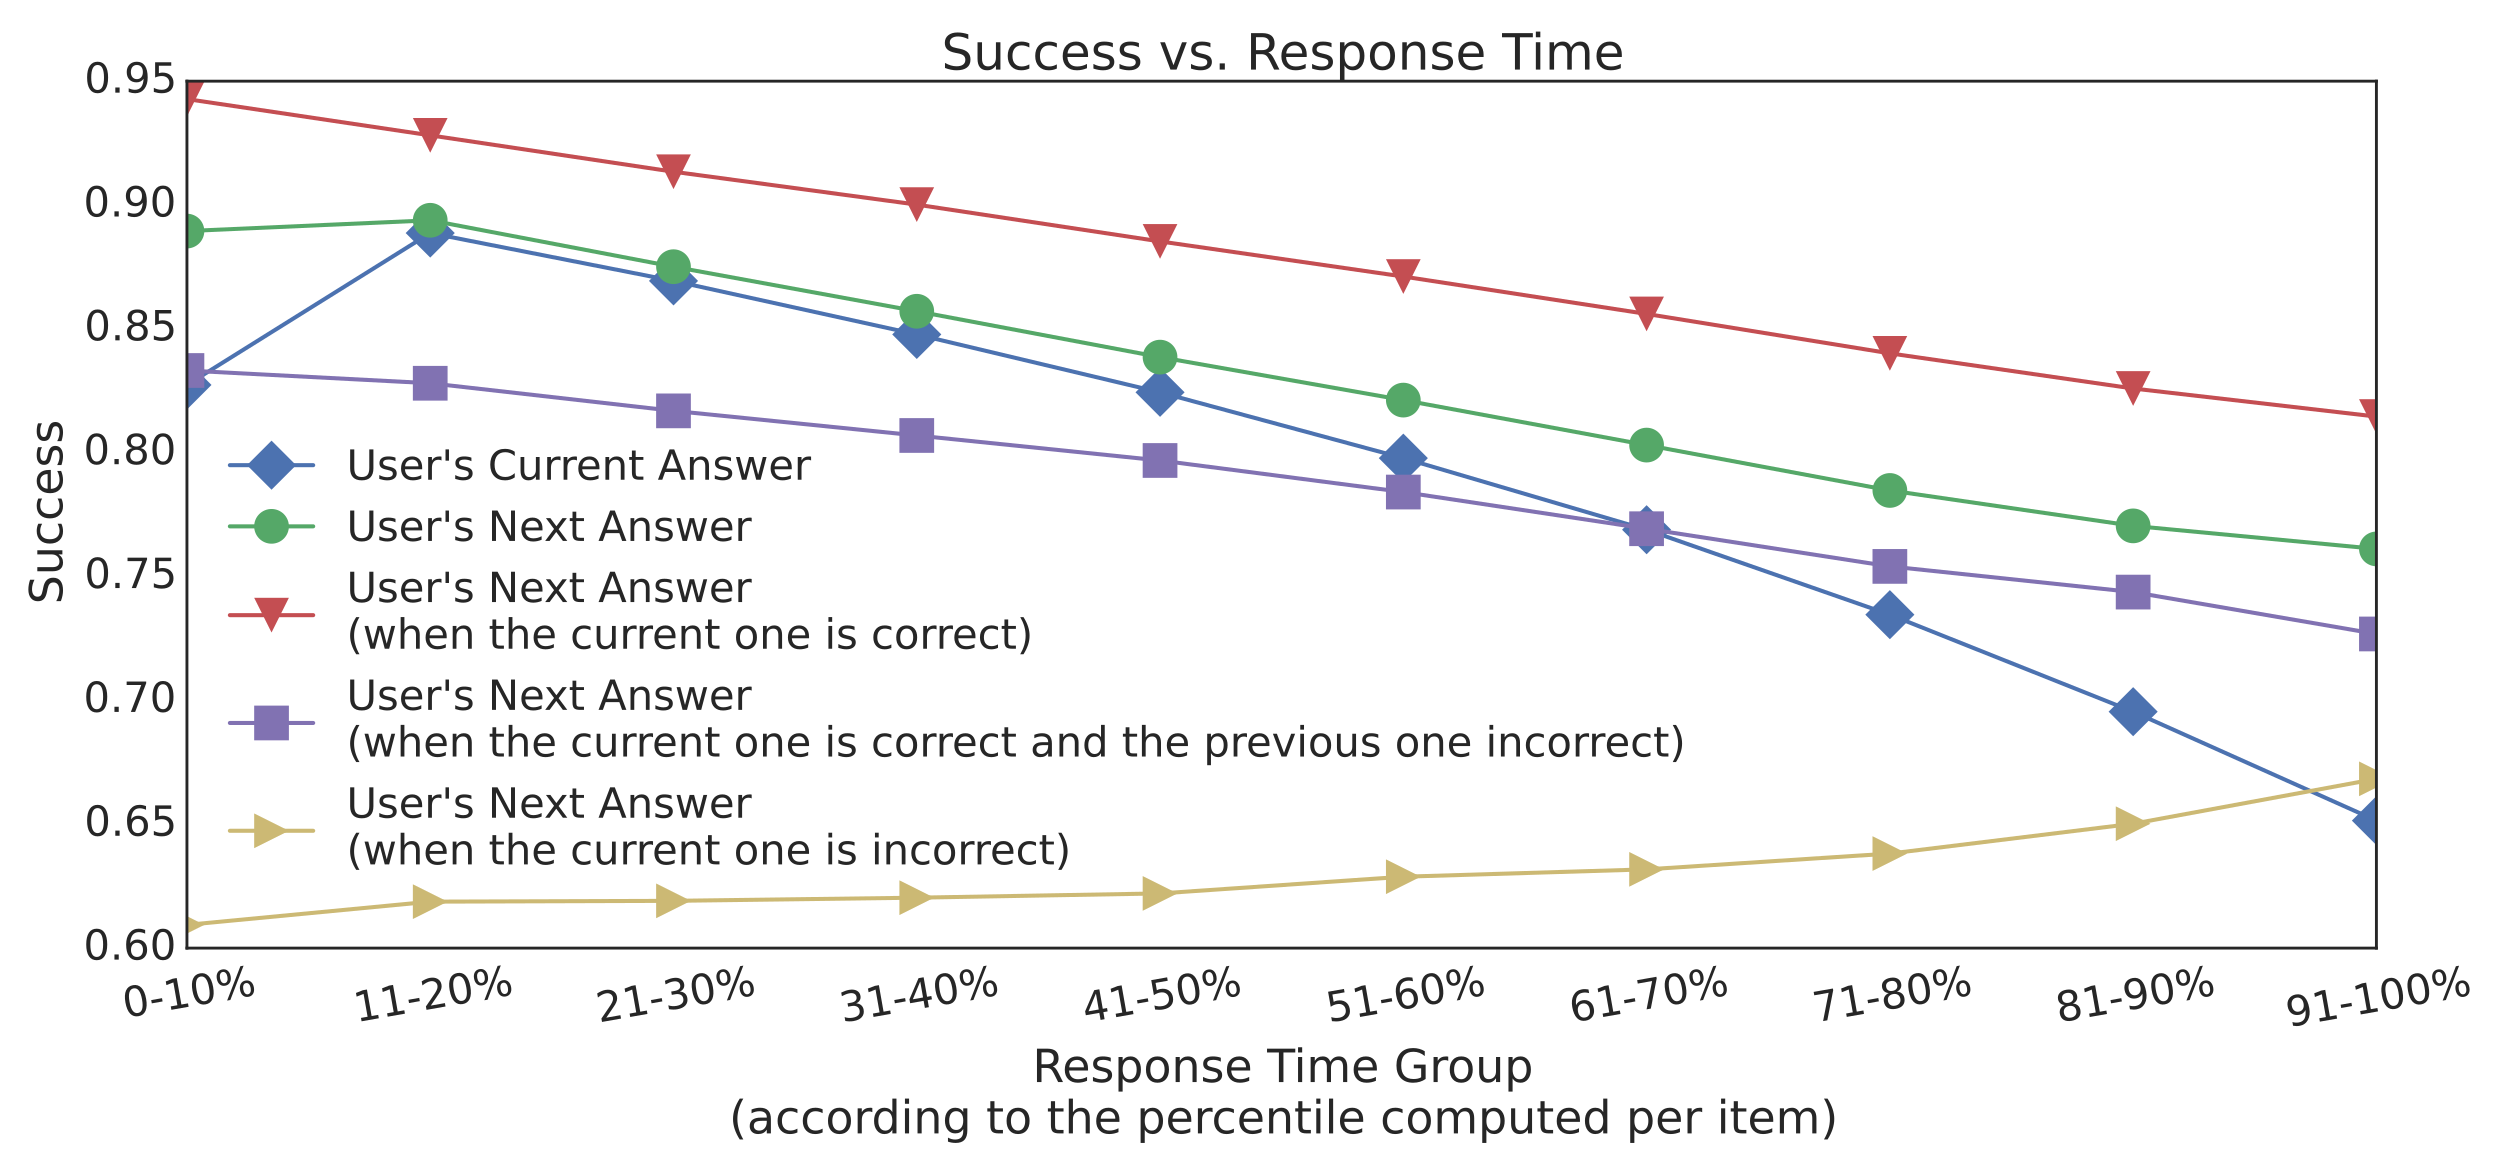 <?xml version="1.0" encoding="utf-8" standalone="no"?>
<!DOCTYPE svg PUBLIC "-//W3C//DTD SVG 1.1//EN"
  "http://www.w3.org/Graphics/SVG/1.1/DTD/svg11.dtd">
<!-- Created with matplotlib (http://matplotlib.org/) -->
<svg height="504pt" version="1.1" viewBox="0 0 1080 504" width="1080pt" xmlns="http://www.w3.org/2000/svg" xmlns:xlink="http://www.w3.org/1999/xlink">
 <defs>
  <style type="text/css">
*{stroke-linecap:butt;stroke-linejoin:round;}
  </style>
 </defs>
 <g id="figure_1">
  <g id="patch_1">
   <path d="
M0 504
L1080 504
L1080 0
L0 0
z
" style="fill:#ffffff;"/>
  </g>
  <g id="axes_1">
   <g id="patch_2">
    <path d="
M80.76 409.586
L1026.61 409.586
L1026.61 35.06
L80.76 35.06
z
" style="fill:#ffffff;"/>
   </g>
   <g id="matplotlib.axis_1">
    <g id="xtick_1">
     <g id="line2d_1">
      <defs>
       <path d="
M0 0
L0 0" id="m219da94a98" style="stroke:#262626;"/>
      </defs>
      <g>
       <use style="fill:#262626;stroke:#262626;" x="80.76" xlink:href="#m219da94a98" y="409.586"/>
      </g>
     </g>
     <g id="line2d_2">
      <g>
       <use style="fill:#262626;stroke:#262626;" x="80.76" xlink:href="#m219da94a98" y="35.06"/>
      </g>
     </g>
     <g id="text_1">
      <!-- 0-10% -->
      <defs>
       <path d="
M31.781 66.406
Q24.172 66.406 20.328 58.906
Q16.5 51.422 16.5 36.375
Q16.5 21.391 20.328 13.891
Q24.172 6.391 31.781 6.391
Q39.453 6.391 43.281 13.891
Q47.125 21.391 47.125 36.375
Q47.125 51.422 43.281 58.906
Q39.453 66.406 31.781 66.406
M31.781 74.219
Q44.047 74.219 50.516 64.516
Q56.984 54.828 56.984 36.375
Q56.984 17.969 50.516 8.266
Q44.047 -1.422 31.781 -1.422
Q19.531 -1.422 13.062 8.266
Q6.594 17.969 6.594 36.375
Q6.594 54.828 13.062 64.516
Q19.531 74.219 31.781 74.219" id="BitstreamVeraSans-Roman-30"/>
       <path d="
M12.406 8.297
L28.516 8.297
L28.516 63.922
L10.984 60.406
L10.984 69.391
L28.422 72.906
L38.281 72.906
L38.281 8.297
L54.391 8.297
L54.391 0
L12.406 0
z
" id="BitstreamVeraSans-Roman-31"/>
       <path d="
M72.703 32.078
Q68.453 32.078 66.031 28.469
Q63.625 24.859 63.625 18.406
Q63.625 12.062 66.031 8.422
Q68.453 4.781 72.703 4.781
Q76.859 4.781 79.266 8.422
Q81.688 12.062 81.688 18.406
Q81.688 24.812 79.266 28.438
Q76.859 32.078 72.703 32.078
M72.703 38.281
Q80.422 38.281 84.953 32.906
Q89.5 27.547 89.5 18.406
Q89.5 9.281 84.938 3.922
Q80.375 -1.422 72.703 -1.422
Q64.891 -1.422 60.344 3.922
Q55.812 9.281 55.812 18.406
Q55.812 27.594 60.375 32.938
Q64.938 38.281 72.703 38.281
M22.312 68.016
Q18.109 68.016 15.688 64.375
Q13.281 60.75 13.281 54.391
Q13.281 47.953 15.672 44.328
Q18.062 40.719 22.312 40.719
Q26.562 40.719 28.969 44.328
Q31.391 47.953 31.391 54.391
Q31.391 60.688 28.953 64.344
Q26.516 68.016 22.312 68.016
M66.406 74.219
L74.219 74.219
L28.609 -1.422
L20.797 -1.422
z

M22.312 74.219
Q30.031 74.219 34.609 68.875
Q39.203 63.531 39.203 54.391
Q39.203 45.172 34.641 39.844
Q30.078 34.516 22.312 34.516
Q14.547 34.516 10.031 39.859
Q5.516 45.219 5.516 54.391
Q5.516 63.484 10.047 68.844
Q14.594 74.219 22.312 74.219" id="BitstreamVeraSans-Roman-25"/>
       <path d="
M4.891 31.391
L31.203 31.391
L31.203 23.391
L4.891 23.391
z
" id="BitstreamVeraSans-Roman-2d"/>
      </defs>
      <g style="fill:#262626;" transform="translate(54.159 439.741)rotate(-10.0)scale(0.18 -0.18)">
       <use xlink:href="#BitstreamVeraSans-Roman-30"/>
       <use x="63.623" xlink:href="#BitstreamVeraSans-Roman-2d"/>
       <use x="99.707" xlink:href="#BitstreamVeraSans-Roman-31"/>
       <use x="163.33" xlink:href="#BitstreamVeraSans-Roman-30"/>
       <use x="226.953" xlink:href="#BitstreamVeraSans-Roman-25"/>
      </g>
     </g>
    </g>
    <g id="xtick_2">
     <g id="line2d_3">
      <g>
       <use style="fill:#262626;stroke:#262626;" x="185.855" xlink:href="#m219da94a98" y="409.586"/>
      </g>
     </g>
     <g id="line2d_4">
      <g>
       <use style="fill:#262626;stroke:#262626;" x="185.855" xlink:href="#m219da94a98" y="35.06"/>
      </g>
     </g>
     <g id="text_2">
      <!-- 11-20% -->
      <defs>
       <path d="
M19.188 8.297
L53.609 8.297
L53.609 0
L7.328 0
L7.328 8.297
Q12.938 14.109 22.625 23.891
Q32.328 33.688 34.812 36.531
Q39.547 41.844 41.422 45.531
Q43.312 49.219 43.312 52.781
Q43.312 58.594 39.234 62.25
Q35.156 65.922 28.609 65.922
Q23.969 65.922 18.812 64.312
Q13.672 62.703 7.812 59.422
L7.812 69.391
Q13.766 71.781 18.938 73
Q24.125 74.219 28.422 74.219
Q39.75 74.219 46.484 68.547
Q53.219 62.891 53.219 53.422
Q53.219 48.922 51.531 44.891
Q49.859 40.875 45.406 35.406
Q44.188 33.984 37.641 27.219
Q31.109 20.453 19.188 8.297" id="BitstreamVeraSans-Roman-32"/>
      </defs>
      <g style="fill:#262626;" transform="translate(154.003 441.592)rotate(-10.0)scale(0.18 -0.18)">
       <use xlink:href="#BitstreamVeraSans-Roman-31"/>
       <use x="63.623" xlink:href="#BitstreamVeraSans-Roman-31"/>
       <use x="127.246" xlink:href="#BitstreamVeraSans-Roman-2d"/>
       <use x="163.33" xlink:href="#BitstreamVeraSans-Roman-32"/>
       <use x="226.953" xlink:href="#BitstreamVeraSans-Roman-30"/>
       <use x="290.576" xlink:href="#BitstreamVeraSans-Roman-25"/>
      </g>
     </g>
    </g>
    <g id="xtick_3">
     <g id="line2d_5">
      <g>
       <use style="fill:#262626;stroke:#262626;" x="290.949" xlink:href="#m219da94a98" y="409.586"/>
      </g>
     </g>
     <g id="line2d_6">
      <g>
       <use style="fill:#262626;stroke:#262626;" x="290.949" xlink:href="#m219da94a98" y="35.06"/>
      </g>
     </g>
     <g id="text_3">
      <!-- 21-30% -->
      <defs>
       <path d="
M40.578 39.312
Q47.656 37.797 51.625 33
Q55.609 28.219 55.609 21.188
Q55.609 10.406 48.188 4.484
Q40.766 -1.422 27.094 -1.422
Q22.516 -1.422 17.656 -0.516
Q12.797 0.391 7.625 2.203
L7.625 11.719
Q11.719 9.328 16.594 8.109
Q21.484 6.891 26.812 6.891
Q36.078 6.891 40.938 10.547
Q45.797 14.203 45.797 21.188
Q45.797 27.641 41.281 31.266
Q36.766 34.906 28.719 34.906
L20.219 34.906
L20.219 43.016
L29.109 43.016
Q36.375 43.016 40.234 45.922
Q44.094 48.828 44.094 54.297
Q44.094 59.906 40.109 62.906
Q36.141 65.922 28.719 65.922
Q24.656 65.922 20.016 65.031
Q15.375 64.156 9.812 62.312
L9.812 71.094
Q15.438 72.656 20.344 73.438
Q25.25 74.219 29.594 74.219
Q40.828 74.219 47.359 69.109
Q53.906 64.016 53.906 55.328
Q53.906 49.266 50.438 45.094
Q46.969 40.922 40.578 39.312" id="BitstreamVeraSans-Roman-33"/>
      </defs>
      <g style="fill:#262626;" transform="translate(258.774 441.707)rotate(-10.0)scale(0.18 -0.18)">
       <use xlink:href="#BitstreamVeraSans-Roman-32"/>
       <use x="63.623" xlink:href="#BitstreamVeraSans-Roman-31"/>
       <use x="127.246" xlink:href="#BitstreamVeraSans-Roman-2d"/>
       <use x="163.33" xlink:href="#BitstreamVeraSans-Roman-33"/>
       <use x="226.953" xlink:href="#BitstreamVeraSans-Roman-30"/>
       <use x="290.576" xlink:href="#BitstreamVeraSans-Roman-25"/>
      </g>
     </g>
    </g>
    <g id="xtick_4">
     <g id="line2d_7">
      <g>
       <use style="fill:#262626;stroke:#262626;" x="396.044" xlink:href="#m219da94a98" y="409.586"/>
      </g>
     </g>
     <g id="line2d_8">
      <g>
       <use style="fill:#262626;stroke:#262626;" x="396.044" xlink:href="#m219da94a98" y="35.06"/>
      </g>
     </g>
     <g id="text_4">
      <!-- 31-40% -->
      <defs>
       <path d="
M37.797 64.312
L12.891 25.391
L37.797 25.391
z

M35.203 72.906
L47.609 72.906
L47.609 25.391
L58.016 25.391
L58.016 17.188
L47.609 17.188
L47.609 0
L37.797 0
L37.797 17.188
L4.891 17.188
L4.891 26.703
z
" id="BitstreamVeraSans-Roman-34"/>
      </defs>
      <g style="fill:#262626;" transform="translate(363.895 441.697)rotate(-10.0)scale(0.18 -0.18)">
       <use xlink:href="#BitstreamVeraSans-Roman-33"/>
       <use x="63.623" xlink:href="#BitstreamVeraSans-Roman-31"/>
       <use x="127.246" xlink:href="#BitstreamVeraSans-Roman-2d"/>
       <use x="163.33" xlink:href="#BitstreamVeraSans-Roman-34"/>
       <use x="226.953" xlink:href="#BitstreamVeraSans-Roman-30"/>
       <use x="290.576" xlink:href="#BitstreamVeraSans-Roman-25"/>
      </g>
     </g>
    </g>
    <g id="xtick_5">
     <g id="line2d_9">
      <g>
       <use style="fill:#262626;stroke:#262626;" x="501.139" xlink:href="#m219da94a98" y="409.586"/>
      </g>
     </g>
     <g id="line2d_10">
      <g>
       <use style="fill:#262626;stroke:#262626;" x="501.139" xlink:href="#m219da94a98" y="35.06"/>
      </g>
     </g>
     <g id="text_5">
      <!-- 41-50% -->
      <defs>
       <path d="
M10.797 72.906
L49.516 72.906
L49.516 64.594
L19.828 64.594
L19.828 46.734
Q21.969 47.469 24.109 47.828
Q26.266 48.188 28.422 48.188
Q40.625 48.188 47.75 41.5
Q54.891 34.812 54.891 23.391
Q54.891 11.625 47.562 5.094
Q40.234 -1.422 26.906 -1.422
Q22.312 -1.422 17.547 -0.641
Q12.797 0.141 7.719 1.703
L7.719 11.625
Q12.109 9.234 16.797 8.062
Q21.484 6.891 26.703 6.891
Q35.156 6.891 40.078 11.328
Q45.016 15.766 45.016 23.391
Q45.016 31 40.078 35.438
Q35.156 39.891 26.703 39.891
Q22.75 39.891 18.812 39.016
Q14.891 38.141 10.797 36.281
z
" id="BitstreamVeraSans-Roman-35"/>
      </defs>
      <g style="fill:#262626;" transform="translate(468.747 441.783)rotate(-10.0)scale(0.18 -0.18)">
       <use xlink:href="#BitstreamVeraSans-Roman-34"/>
       <use x="63.623" xlink:href="#BitstreamVeraSans-Roman-31"/>
       <use x="127.246" xlink:href="#BitstreamVeraSans-Roman-2d"/>
       <use x="163.33" xlink:href="#BitstreamVeraSans-Roman-35"/>
       <use x="226.953" xlink:href="#BitstreamVeraSans-Roman-30"/>
       <use x="290.576" xlink:href="#BitstreamVeraSans-Roman-25"/>
      </g>
     </g>
    </g>
    <g id="xtick_6">
     <g id="line2d_11">
      <g>
       <use style="fill:#262626;stroke:#262626;" x="606.234" xlink:href="#m219da94a98" y="409.586"/>
      </g>
     </g>
     <g id="line2d_12">
      <g>
       <use style="fill:#262626;stroke:#262626;" x="606.234" xlink:href="#m219da94a98" y="35.06"/>
      </g>
     </g>
     <g id="text_6">
      <!-- 51-60% -->
      <defs>
       <path d="
M33.016 40.375
Q26.375 40.375 22.484 35.828
Q18.609 31.297 18.609 23.391
Q18.609 15.531 22.484 10.953
Q26.375 6.391 33.016 6.391
Q39.656 6.391 43.531 10.953
Q47.406 15.531 47.406 23.391
Q47.406 31.297 43.531 35.828
Q39.656 40.375 33.016 40.375
M52.594 71.297
L52.594 62.312
Q48.875 64.062 45.094 64.984
Q41.312 65.922 37.594 65.922
Q27.828 65.922 22.672 59.328
Q17.531 52.734 16.797 39.406
Q19.672 43.656 24.016 45.922
Q28.375 48.188 33.594 48.188
Q44.578 48.188 50.953 41.516
Q57.328 34.859 57.328 23.391
Q57.328 12.156 50.688 5.359
Q44.047 -1.422 33.016 -1.422
Q20.359 -1.422 13.672 8.266
Q6.984 17.969 6.984 36.375
Q6.984 53.656 15.188 63.938
Q23.391 74.219 37.203 74.219
Q40.922 74.219 44.703 73.484
Q48.484 72.75 52.594 71.297" id="BitstreamVeraSans-Roman-36"/>
      </defs>
      <g style="fill:#262626;" transform="translate(574.093 441.695)rotate(-10.0)scale(0.18 -0.18)">
       <use xlink:href="#BitstreamVeraSans-Roman-35"/>
       <use x="63.623" xlink:href="#BitstreamVeraSans-Roman-31"/>
       <use x="127.246" xlink:href="#BitstreamVeraSans-Roman-2d"/>
       <use x="163.33" xlink:href="#BitstreamVeraSans-Roman-36"/>
       <use x="226.953" xlink:href="#BitstreamVeraSans-Roman-30"/>
       <use x="290.576" xlink:href="#BitstreamVeraSans-Roman-25"/>
      </g>
     </g>
    </g>
    <g id="xtick_7">
     <g id="line2d_13">
      <g>
       <use style="fill:#262626;stroke:#262626;" x="711.328" xlink:href="#m219da94a98" y="409.586"/>
      </g>
     </g>
     <g id="line2d_14">
      <g>
       <use style="fill:#262626;stroke:#262626;" x="711.328" xlink:href="#m219da94a98" y="35.06"/>
      </g>
     </g>
     <g id="text_7">
      <!-- 61-70% -->
      <defs>
       <path d="
M8.203 72.906
L55.078 72.906
L55.078 68.703
L28.609 0
L18.312 0
L43.219 64.594
L8.203 64.594
z
" id="BitstreamVeraSans-Roman-37"/>
      </defs>
      <g style="fill:#262626;" transform="translate(679.122 441.717)rotate(-10.0)scale(0.18 -0.18)">
       <use xlink:href="#BitstreamVeraSans-Roman-36"/>
       <use x="63.623" xlink:href="#BitstreamVeraSans-Roman-31"/>
       <use x="127.246" xlink:href="#BitstreamVeraSans-Roman-2d"/>
       <use x="163.33" xlink:href="#BitstreamVeraSans-Roman-37"/>
       <use x="226.953" xlink:href="#BitstreamVeraSans-Roman-30"/>
       <use x="290.576" xlink:href="#BitstreamVeraSans-Roman-25"/>
      </g>
     </g>
    </g>
    <g id="xtick_8">
     <g id="line2d_15">
      <g>
       <use style="fill:#262626;stroke:#262626;" x="816.423" xlink:href="#m219da94a98" y="409.586"/>
      </g>
     </g>
     <g id="line2d_16">
      <g>
       <use style="fill:#262626;stroke:#262626;" x="816.423" xlink:href="#m219da94a98" y="35.06"/>
      </g>
     </g>
     <g id="text_8">
      <!-- 71-80% -->
      <defs>
       <path d="
M31.781 34.625
Q24.75 34.625 20.719 30.859
Q16.703 27.094 16.703 20.516
Q16.703 13.922 20.719 10.156
Q24.75 6.391 31.781 6.391
Q38.812 6.391 42.859 10.172
Q46.922 13.969 46.922 20.516
Q46.922 27.094 42.891 30.859
Q38.875 34.625 31.781 34.625
M21.922 38.812
Q15.578 40.375 12.031 44.719
Q8.5 49.078 8.5 55.328
Q8.5 64.062 14.719 69.141
Q20.953 74.219 31.781 74.219
Q42.672 74.219 48.875 69.141
Q55.078 64.062 55.078 55.328
Q55.078 49.078 51.531 44.719
Q48 40.375 41.703 38.812
Q48.828 37.156 52.797 32.312
Q56.781 27.484 56.781 20.516
Q56.781 9.906 50.312 4.234
Q43.844 -1.422 31.781 -1.422
Q19.734 -1.422 13.25 4.234
Q6.781 9.906 6.781 20.516
Q6.781 27.484 10.781 32.312
Q14.797 37.156 21.922 38.812
M18.312 54.391
Q18.312 48.734 21.844 45.562
Q25.391 42.391 31.781 42.391
Q38.141 42.391 41.719 45.562
Q45.312 48.734 45.312 54.391
Q45.312 60.062 41.719 63.234
Q38.141 66.406 31.781 66.406
Q25.391 66.406 21.844 63.234
Q18.312 60.062 18.312 54.391" id="BitstreamVeraSans-Roman-38"/>
      </defs>
      <g style="fill:#262626;" transform="translate(784.325 441.679)rotate(-10.0)scale(0.18 -0.18)">
       <use xlink:href="#BitstreamVeraSans-Roman-37"/>
       <use x="63.623" xlink:href="#BitstreamVeraSans-Roman-31"/>
       <use x="127.246" xlink:href="#BitstreamVeraSans-Roman-2d"/>
       <use x="163.33" xlink:href="#BitstreamVeraSans-Roman-38"/>
       <use x="226.953" xlink:href="#BitstreamVeraSans-Roman-30"/>
       <use x="290.576" xlink:href="#BitstreamVeraSans-Roman-25"/>
      </g>
     </g>
    </g>
    <g id="xtick_9">
     <g id="line2d_17">
      <g>
       <use style="fill:#262626;stroke:#262626;" x="921.518" xlink:href="#m219da94a98" y="409.586"/>
      </g>
     </g>
     <g id="line2d_18">
      <g>
       <use style="fill:#262626;stroke:#262626;" x="921.518" xlink:href="#m219da94a98" y="35.06"/>
      </g>
     </g>
     <g id="text_9">
      <!-- 81-90% -->
      <defs>
       <path d="
M10.984 1.516
L10.984 10.5
Q14.703 8.734 18.5 7.812
Q22.312 6.891 25.984 6.891
Q35.75 6.891 40.891 13.453
Q46.047 20.016 46.781 33.406
Q43.953 29.203 39.594 26.953
Q35.25 24.703 29.984 24.703
Q19.047 24.703 12.672 31.312
Q6.297 37.938 6.297 49.422
Q6.297 60.641 12.938 67.422
Q19.578 74.219 30.609 74.219
Q43.266 74.219 49.922 64.516
Q56.594 54.828 56.594 36.375
Q56.594 19.141 48.406 8.859
Q40.234 -1.422 26.422 -1.422
Q22.703 -1.422 18.891 -0.688
Q15.094 0.047 10.984 1.516
M30.609 32.422
Q37.25 32.422 41.125 36.953
Q45.016 41.5 45.016 49.422
Q45.016 57.281 41.125 61.844
Q37.25 66.406 30.609 66.406
Q23.969 66.406 20.094 61.844
Q16.219 57.281 16.219 49.422
Q16.219 41.5 20.094 36.953
Q23.969 32.422 30.609 32.422" id="BitstreamVeraSans-Roman-39"/>
      </defs>
      <g style="fill:#262626;" transform="translate(889.294 441.724)rotate(-10.0)scale(0.18 -0.18)">
       <use xlink:href="#BitstreamVeraSans-Roman-38"/>
       <use x="63.623" xlink:href="#BitstreamVeraSans-Roman-31"/>
       <use x="127.246" xlink:href="#BitstreamVeraSans-Roman-2d"/>
       <use x="163.33" xlink:href="#BitstreamVeraSans-Roman-39"/>
       <use x="226.953" xlink:href="#BitstreamVeraSans-Roman-30"/>
       <use x="290.576" xlink:href="#BitstreamVeraSans-Roman-25"/>
      </g>
     </g>
    </g>
    <g id="xtick_10">
     <g id="line2d_19">
      <g>
       <use style="fill:#262626;stroke:#262626;" x="1026.612" xlink:href="#m219da94a98" y="409.586"/>
      </g>
     </g>
     <g id="line2d_20">
      <g>
       <use style="fill:#262626;stroke:#262626;" x="1026.612" xlink:href="#m219da94a98" y="35.06"/>
      </g>
     </g>
     <g id="text_10">
      <!-- 91-100% -->
      <g style="fill:#262626;" transform="translate(988.706 443.728)rotate(-10.0)scale(0.18 -0.18)">
       <use xlink:href="#BitstreamVeraSans-Roman-39"/>
       <use x="63.623" xlink:href="#BitstreamVeraSans-Roman-31"/>
       <use x="127.246" xlink:href="#BitstreamVeraSans-Roman-2d"/>
       <use x="163.33" xlink:href="#BitstreamVeraSans-Roman-31"/>
       <use x="226.953" xlink:href="#BitstreamVeraSans-Roman-30"/>
       <use x="290.576" xlink:href="#BitstreamVeraSans-Roman-30"/>
       <use x="354.199" xlink:href="#BitstreamVeraSans-Roman-25"/>
      </g>
     </g>
    </g>
    <g id="text_11">
     <!-- Response Time Group -->
     <defs>
      <path id="BitstreamVeraSans-Roman-20"/>
      <path d="
M54.891 33.016
L54.891 0
L45.906 0
L45.906 32.719
Q45.906 40.484 42.875 44.328
Q39.844 48.188 33.797 48.188
Q26.516 48.188 22.312 43.547
Q18.109 38.922 18.109 30.906
L18.109 0
L9.078 0
L9.078 54.688
L18.109 54.688
L18.109 46.188
Q21.344 51.125 25.703 53.562
Q30.078 56 35.797 56
Q45.219 56 50.047 50.172
Q54.891 44.344 54.891 33.016" id="BitstreamVeraSans-Roman-6e"/>
      <path d="
M52 44.188
Q55.375 50.25 60.062 53.125
Q64.75 56 71.094 56
Q79.641 56 84.281 50.016
Q88.922 44.047 88.922 33.016
L88.922 0
L79.891 0
L79.891 32.719
Q79.891 40.578 77.094 44.375
Q74.312 48.188 68.609 48.188
Q61.625 48.188 57.562 43.547
Q53.516 38.922 53.516 30.906
L53.516 0
L44.484 0
L44.484 32.719
Q44.484 40.625 41.703 44.406
Q38.922 48.188 33.109 48.188
Q26.219 48.188 22.156 43.531
Q18.109 38.875 18.109 30.906
L18.109 0
L9.078 0
L9.078 54.688
L18.109 54.688
L18.109 46.188
Q21.188 51.219 25.484 53.609
Q29.781 56 35.688 56
Q41.656 56 45.828 52.969
Q50 49.953 52 44.188" id="BitstreamVeraSans-Roman-6d"/>
      <path d="
M30.609 48.391
Q23.391 48.391 19.188 42.75
Q14.984 37.109 14.984 27.297
Q14.984 17.484 19.156 11.844
Q23.344 6.203 30.609 6.203
Q37.797 6.203 41.984 11.859
Q46.188 17.531 46.188 27.297
Q46.188 37.016 41.984 42.703
Q37.797 48.391 30.609 48.391
M30.609 56
Q42.328 56 49.016 48.375
Q55.719 40.766 55.719 27.297
Q55.719 13.875 49.016 6.219
Q42.328 -1.422 30.609 -1.422
Q18.844 -1.422 12.172 6.219
Q5.516 13.875 5.516 27.297
Q5.516 40.766 12.172 48.375
Q18.844 56 30.609 56" id="BitstreamVeraSans-Roman-6f"/>
      <path d="
M59.516 10.406
L59.516 29.984
L43.406 29.984
L43.406 38.094
L69.281 38.094
L69.281 6.781
Q63.578 2.734 56.688 0.656
Q49.812 -1.422 42 -1.422
Q24.906 -1.422 15.25 8.562
Q5.609 18.562 5.609 36.375
Q5.609 54.25 15.25 64.234
Q24.906 74.219 42 74.219
Q49.125 74.219 55.547 72.453
Q61.969 70.703 67.391 67.281
L67.391 56.781
Q61.922 61.422 55.766 63.766
Q49.609 66.109 42.828 66.109
Q29.438 66.109 22.719 58.641
Q16.016 51.172 16.016 36.375
Q16.016 21.625 22.719 14.156
Q29.438 6.688 42.828 6.688
Q48.047 6.688 52.141 7.594
Q56.25 8.5 59.516 10.406" id="BitstreamVeraSans-Roman-47"/>
      <path d="
M44.391 34.188
Q47.562 33.109 50.562 29.594
Q53.562 26.078 56.594 19.922
L66.609 0
L56 0
L46.688 18.703
Q43.062 26.031 39.672 28.422
Q36.281 30.812 30.422 30.812
L19.672 30.812
L19.672 0
L9.812 0
L9.812 72.906
L32.078 72.906
Q44.578 72.906 50.734 67.672
Q56.891 62.453 56.891 51.906
Q56.891 45.016 53.688 40.469
Q50.484 35.938 44.391 34.188
M19.672 64.797
L19.672 38.922
L32.078 38.922
Q39.203 38.922 42.844 42.219
Q46.484 45.516 46.484 51.906
Q46.484 58.297 42.844 61.547
Q39.203 64.797 32.078 64.797
z
" id="BitstreamVeraSans-Roman-52"/>
      <path d="
M-0.297 72.906
L61.375 72.906
L61.375 64.594
L35.5 64.594
L35.5 0
L25.594 0
L25.594 64.594
L-0.297 64.594
z
" id="BitstreamVeraSans-Roman-54"/>
      <path d="
M56.203 29.594
L56.203 25.203
L14.891 25.203
Q15.484 15.922 20.484 11.062
Q25.484 6.203 34.422 6.203
Q39.594 6.203 44.453 7.469
Q49.312 8.734 54.109 11.281
L54.109 2.781
Q49.266 0.734 44.188 -0.344
Q39.109 -1.422 33.891 -1.422
Q20.797 -1.422 13.156 6.188
Q5.516 13.812 5.516 26.812
Q5.516 40.234 12.766 48.109
Q20.016 56 32.328 56
Q43.359 56 49.781 48.891
Q56.203 41.797 56.203 29.594
M47.219 32.234
Q47.125 39.594 43.094 43.984
Q39.062 48.391 32.422 48.391
Q24.906 48.391 20.391 44.141
Q15.875 39.891 15.188 32.172
z
" id="BitstreamVeraSans-Roman-65"/>
      <path d="
M9.422 54.688
L18.406 54.688
L18.406 0
L9.422 0
z

M9.422 75.984
L18.406 75.984
L18.406 64.594
L9.422 64.594
z
" id="BitstreamVeraSans-Roman-69"/>
      <path d="
M8.5 21.578
L8.5 54.688
L17.484 54.688
L17.484 21.922
Q17.484 14.156 20.5 10.266
Q23.531 6.391 29.594 6.391
Q36.859 6.391 41.078 11.031
Q45.312 15.672 45.312 23.688
L45.312 54.688
L54.297 54.688
L54.297 0
L45.312 0
L45.312 8.406
Q42.047 3.422 37.719 1
Q33.406 -1.422 27.688 -1.422
Q18.266 -1.422 13.375 4.438
Q8.5 10.297 8.5 21.578" id="BitstreamVeraSans-Roman-75"/>
      <path d="
M41.109 46.297
Q39.594 47.172 37.812 47.578
Q36.031 48 33.891 48
Q26.266 48 22.188 43.047
Q18.109 38.094 18.109 28.812
L18.109 0
L9.078 0
L9.078 54.688
L18.109 54.688
L18.109 46.188
Q20.953 51.172 25.484 53.578
Q30.031 56 36.531 56
Q37.453 56 38.578 55.875
Q39.703 55.766 41.062 55.516
z
" id="BitstreamVeraSans-Roman-72"/>
      <path d="
M44.281 53.078
L44.281 44.578
Q40.484 46.531 36.375 47.5
Q32.281 48.484 27.875 48.484
Q21.188 48.484 17.844 46.438
Q14.5 44.391 14.5 40.281
Q14.5 37.156 16.891 35.375
Q19.281 33.594 26.516 31.984
L29.594 31.297
Q39.156 29.25 43.188 25.516
Q47.219 21.781 47.219 15.094
Q47.219 7.469 41.188 3.016
Q35.156 -1.422 24.609 -1.422
Q20.219 -1.422 15.453 -0.562
Q10.688 0.297 5.422 2
L5.422 11.281
Q10.406 8.688 15.234 7.391
Q20.062 6.109 24.812 6.109
Q31.156 6.109 34.562 8.281
Q37.984 10.453 37.984 14.406
Q37.984 18.062 35.516 20.016
Q33.062 21.969 24.703 23.781
L21.578 24.516
Q13.234 26.266 9.516 29.906
Q5.812 33.547 5.812 39.891
Q5.812 47.609 11.281 51.797
Q16.75 56 26.812 56
Q31.781 56 36.172 55.266
Q40.578 54.547 44.281 53.078" id="BitstreamVeraSans-Roman-73"/>
      <path d="
M18.109 8.203
L18.109 -20.797
L9.078 -20.797
L9.078 54.688
L18.109 54.688
L18.109 46.391
Q20.953 51.266 25.266 53.625
Q29.594 56 35.594 56
Q45.562 56 51.781 48.094
Q58.016 40.188 58.016 27.297
Q58.016 14.406 51.781 6.484
Q45.562 -1.422 35.594 -1.422
Q29.594 -1.422 25.266 0.953
Q20.953 3.328 18.109 8.203
M48.688 27.297
Q48.688 37.203 44.609 42.844
Q40.531 48.484 33.406 48.484
Q26.266 48.484 22.188 42.844
Q18.109 37.203 18.109 27.297
Q18.109 17.391 22.188 11.75
Q26.266 6.109 33.406 6.109
Q40.531 6.109 44.609 11.75
Q48.688 17.391 48.688 27.297" id="BitstreamVeraSans-Roman-70"/>
     </defs>
     <g style="fill:#262626;" transform="translate(446.03 467.459)scale(0.198 -0.198)">
      <use xlink:href="#BitstreamVeraSans-Roman-52"/>
      <use x="64.982" xlink:href="#BitstreamVeraSans-Roman-65"/>
      <use x="126.506" xlink:href="#BitstreamVeraSans-Roman-73"/>
      <use x="178.605" xlink:href="#BitstreamVeraSans-Roman-70"/>
      <use x="242.082" xlink:href="#BitstreamVeraSans-Roman-6f"/>
      <use x="303.264" xlink:href="#BitstreamVeraSans-Roman-6e"/>
      <use x="366.643" xlink:href="#BitstreamVeraSans-Roman-73"/>
      <use x="418.742" xlink:href="#BitstreamVeraSans-Roman-65"/>
      <use x="480.266" xlink:href="#BitstreamVeraSans-Roman-20"/>
      <use x="512.053" xlink:href="#BitstreamVeraSans-Roman-54"/>
      <use x="570.012" xlink:href="#BitstreamVeraSans-Roman-69"/>
      <use x="597.795" xlink:href="#BitstreamVeraSans-Roman-6d"/>
      <use x="695.207" xlink:href="#BitstreamVeraSans-Roman-65"/>
      <use x="756.73" xlink:href="#BitstreamVeraSans-Roman-20"/>
      <use x="788.518" xlink:href="#BitstreamVeraSans-Roman-47"/>
      <use x="866.008" xlink:href="#BitstreamVeraSans-Roman-72"/>
      <use x="904.871" xlink:href="#BitstreamVeraSans-Roman-6f"/>
      <use x="966.053" xlink:href="#BitstreamVeraSans-Roman-75"/>
      <use x="1029.432" xlink:href="#BitstreamVeraSans-Roman-70"/>
     </g>
     <!-- (according to the percentile computed per item) -->
     <defs>
      <path d="
M8.016 75.875
L15.828 75.875
Q23.141 64.359 26.781 53.312
Q30.422 42.281 30.422 31.391
Q30.422 20.453 26.781 9.375
Q23.141 -1.703 15.828 -13.188
L8.016 -13.188
Q14.5 -2 17.703 9.062
Q20.906 20.125 20.906 31.391
Q20.906 42.672 17.703 53.656
Q14.5 64.656 8.016 75.875" id="BitstreamVeraSans-Roman-29"/>
      <path d="
M31 75.875
Q24.469 64.656 21.281 53.656
Q18.109 42.672 18.109 31.391
Q18.109 20.125 21.312 9.062
Q24.516 -2 31 -13.188
L23.188 -13.188
Q15.875 -1.703 12.234 9.375
Q8.594 20.453 8.594 31.391
Q8.594 42.281 12.203 53.312
Q15.828 64.359 23.188 75.875
z
" id="BitstreamVeraSans-Roman-28"/>
      <path d="
M9.422 75.984
L18.406 75.984
L18.406 0
L9.422 0
z
" id="BitstreamVeraSans-Roman-6c"/>
      <path d="
M54.891 33.016
L54.891 0
L45.906 0
L45.906 32.719
Q45.906 40.484 42.875 44.328
Q39.844 48.188 33.797 48.188
Q26.516 48.188 22.312 43.547
Q18.109 38.922 18.109 30.906
L18.109 0
L9.078 0
L9.078 75.984
L18.109 75.984
L18.109 46.188
Q21.344 51.125 25.703 53.562
Q30.078 56 35.797 56
Q45.219 56 50.047 50.172
Q54.891 44.344 54.891 33.016" id="BitstreamVeraSans-Roman-68"/>
      <path d="
M45.406 46.391
L45.406 75.984
L54.391 75.984
L54.391 0
L45.406 0
L45.406 8.203
Q42.578 3.328 38.25 0.953
Q33.938 -1.422 27.875 -1.422
Q17.969 -1.422 11.734 6.484
Q5.516 14.406 5.516 27.297
Q5.516 40.188 11.734 48.094
Q17.969 56 27.875 56
Q33.938 56 38.25 53.625
Q42.578 51.266 45.406 46.391
M14.797 27.297
Q14.797 17.391 18.875 11.75
Q22.953 6.109 30.078 6.109
Q37.203 6.109 41.297 11.75
Q45.406 17.391 45.406 27.297
Q45.406 37.203 41.297 42.844
Q37.203 48.484 30.078 48.484
Q22.953 48.484 18.875 42.844
Q14.797 37.203 14.797 27.297" id="BitstreamVeraSans-Roman-64"/>
      <path d="
M45.406 27.984
Q45.406 37.75 41.375 43.109
Q37.359 48.484 30.078 48.484
Q22.859 48.484 18.828 43.109
Q14.797 37.75 14.797 27.984
Q14.797 18.266 18.828 12.891
Q22.859 7.516 30.078 7.516
Q37.359 7.516 41.375 12.891
Q45.406 18.266 45.406 27.984
M54.391 6.781
Q54.391 -7.172 48.188 -13.984
Q42 -20.797 29.203 -20.797
Q24.469 -20.797 20.266 -20.094
Q16.062 -19.391 12.109 -17.922
L12.109 -9.188
Q16.062 -11.328 19.922 -12.344
Q23.781 -13.375 27.781 -13.375
Q36.625 -13.375 41.016 -8.766
Q45.406 -4.156 45.406 5.172
L45.406 9.625
Q42.625 4.781 38.281 2.391
Q33.938 0 27.875 0
Q17.828 0 11.672 7.656
Q5.516 15.328 5.516 27.984
Q5.516 40.672 11.672 48.328
Q17.828 56 27.875 56
Q33.938 56 38.281 53.609
Q42.625 51.219 45.406 46.391
L45.406 54.688
L54.391 54.688
z
" id="BitstreamVeraSans-Roman-67"/>
      <path d="
M34.281 27.484
Q23.391 27.484 19.188 25
Q14.984 22.516 14.984 16.5
Q14.984 11.719 18.141 8.906
Q21.297 6.109 26.703 6.109
Q34.188 6.109 38.703 11.406
Q43.219 16.703 43.219 25.484
L43.219 27.484
z

M52.203 31.203
L52.203 0
L43.219 0
L43.219 8.297
Q40.141 3.328 35.547 0.953
Q30.953 -1.422 24.312 -1.422
Q15.922 -1.422 10.953 3.297
Q6 8.016 6 15.922
Q6 25.141 12.172 29.828
Q18.359 34.516 30.609 34.516
L43.219 34.516
L43.219 35.406
Q43.219 41.609 39.141 45
Q35.062 48.391 27.688 48.391
Q23 48.391 18.547 47.266
Q14.109 46.141 10.016 43.891
L10.016 52.203
Q14.938 54.109 19.578 55.047
Q24.219 56 28.609 56
Q40.484 56 46.344 49.844
Q52.203 43.703 52.203 31.203" id="BitstreamVeraSans-Roman-61"/>
      <path d="
M18.312 70.219
L18.312 54.688
L36.812 54.688
L36.812 47.703
L18.312 47.703
L18.312 18.016
Q18.312 11.328 20.141 9.422
Q21.969 7.516 27.594 7.516
L36.812 7.516
L36.812 0
L27.594 0
Q17.188 0 13.234 3.875
Q9.281 7.766 9.281 18.016
L9.281 47.703
L2.688 47.703
L2.688 54.688
L9.281 54.688
L9.281 70.219
z
" id="BitstreamVeraSans-Roman-74"/>
      <path d="
M48.781 52.594
L48.781 44.188
Q44.969 46.297 41.141 47.344
Q37.312 48.391 33.406 48.391
Q24.656 48.391 19.812 42.844
Q14.984 37.312 14.984 27.297
Q14.984 17.281 19.812 11.734
Q24.656 6.203 33.406 6.203
Q37.312 6.203 41.141 7.25
Q44.969 8.297 48.781 10.406
L48.781 2.094
Q45.016 0.344 40.984 -0.531
Q36.969 -1.422 32.422 -1.422
Q20.062 -1.422 12.781 6.344
Q5.516 14.109 5.516 27.297
Q5.516 40.672 12.859 48.328
Q20.219 56 33.016 56
Q37.156 56 41.109 55.141
Q45.062 54.297 48.781 52.594" id="BitstreamVeraSans-Roman-63"/>
     </defs>
     <g style="fill:#262626;" transform="translate(314.966 489.631)scale(0.198 -0.198)">
      <use xlink:href="#BitstreamVeraSans-Roman-28"/>
      <use x="39.014" xlink:href="#BitstreamVeraSans-Roman-61"/>
      <use x="100.293" xlink:href="#BitstreamVeraSans-Roman-63"/>
      <use x="155.273" xlink:href="#BitstreamVeraSans-Roman-63"/>
      <use x="210.254" xlink:href="#BitstreamVeraSans-Roman-6f"/>
      <use x="271.436" xlink:href="#BitstreamVeraSans-Roman-72"/>
      <use x="310.799" xlink:href="#BitstreamVeraSans-Roman-64"/>
      <use x="374.275" xlink:href="#BitstreamVeraSans-Roman-69"/>
      <use x="402.059" xlink:href="#BitstreamVeraSans-Roman-6e"/>
      <use x="465.438" xlink:href="#BitstreamVeraSans-Roman-67"/>
      <use x="528.914" xlink:href="#BitstreamVeraSans-Roman-20"/>
      <use x="560.701" xlink:href="#BitstreamVeraSans-Roman-74"/>
      <use x="599.91" xlink:href="#BitstreamVeraSans-Roman-6f"/>
      <use x="661.092" xlink:href="#BitstreamVeraSans-Roman-20"/>
      <use x="692.879" xlink:href="#BitstreamVeraSans-Roman-74"/>
      <use x="732.088" xlink:href="#BitstreamVeraSans-Roman-68"/>
      <use x="795.467" xlink:href="#BitstreamVeraSans-Roman-65"/>
      <use x="856.99" xlink:href="#BitstreamVeraSans-Roman-20"/>
      <use x="888.777" xlink:href="#BitstreamVeraSans-Roman-70"/>
      <use x="952.254" xlink:href="#BitstreamVeraSans-Roman-65"/>
      <use x="1013.777" xlink:href="#BitstreamVeraSans-Roman-72"/>
      <use x="1052.641" xlink:href="#BitstreamVeraSans-Roman-63"/>
      <use x="1107.621" xlink:href="#BitstreamVeraSans-Roman-65"/>
      <use x="1169.145" xlink:href="#BitstreamVeraSans-Roman-6e"/>
      <use x="1232.523" xlink:href="#BitstreamVeraSans-Roman-74"/>
      <use x="1271.732" xlink:href="#BitstreamVeraSans-Roman-69"/>
      <use x="1299.516" xlink:href="#BitstreamVeraSans-Roman-6c"/>
      <use x="1327.299" xlink:href="#BitstreamVeraSans-Roman-65"/>
      <use x="1388.822" xlink:href="#BitstreamVeraSans-Roman-20"/>
      <use x="1420.609" xlink:href="#BitstreamVeraSans-Roman-63"/>
      <use x="1475.59" xlink:href="#BitstreamVeraSans-Roman-6f"/>
      <use x="1536.771" xlink:href="#BitstreamVeraSans-Roman-6d"/>
      <use x="1634.184" xlink:href="#BitstreamVeraSans-Roman-70"/>
      <use x="1697.66" xlink:href="#BitstreamVeraSans-Roman-75"/>
      <use x="1761.039" xlink:href="#BitstreamVeraSans-Roman-74"/>
      <use x="1800.248" xlink:href="#BitstreamVeraSans-Roman-65"/>
      <use x="1861.771" xlink:href="#BitstreamVeraSans-Roman-64"/>
      <use x="1925.248" xlink:href="#BitstreamVeraSans-Roman-20"/>
      <use x="1957.035" xlink:href="#BitstreamVeraSans-Roman-70"/>
      <use x="2020.512" xlink:href="#BitstreamVeraSans-Roman-65"/>
      <use x="2082.035" xlink:href="#BitstreamVeraSans-Roman-72"/>
      <use x="2123.148" xlink:href="#BitstreamVeraSans-Roman-20"/>
      <use x="2154.936" xlink:href="#BitstreamVeraSans-Roman-69"/>
      <use x="2182.719" xlink:href="#BitstreamVeraSans-Roman-74"/>
      <use x="2221.928" xlink:href="#BitstreamVeraSans-Roman-65"/>
      <use x="2283.451" xlink:href="#BitstreamVeraSans-Roman-6d"/>
      <use x="2380.863" xlink:href="#BitstreamVeraSans-Roman-29"/>
     </g>
    </g>
   </g>
   <g id="matplotlib.axis_2">
    <g id="ytick_1">
     <g id="line2d_21">
      <g>
       <use style="fill:#262626;stroke:#262626;" x="80.76" xlink:href="#m219da94a98" y="409.586"/>
      </g>
     </g>
     <g id="line2d_22">
      <g>
       <use style="fill:#262626;stroke:#262626;" x="1026.612" xlink:href="#m219da94a98" y="409.586"/>
      </g>
     </g>
     <g id="text_12">
      <!-- 0.60 -->
      <defs>
       <path d="
M10.688 12.406
L21 12.406
L21 0
L10.688 0
z
" id="BitstreamVeraSans-Roman-2e"/>
      </defs>
      <g style="fill:#262626;" transform="translate(36.064 414.553)scale(0.18 -0.18)">
       <use xlink:href="#BitstreamVeraSans-Roman-30"/>
       <use x="63.623" xlink:href="#BitstreamVeraSans-Roman-2e"/>
       <use x="95.41" xlink:href="#BitstreamVeraSans-Roman-36"/>
       <use x="159.033" xlink:href="#BitstreamVeraSans-Roman-30"/>
      </g>
     </g>
    </g>
    <g id="ytick_2">
     <g id="line2d_23">
      <g>
       <use style="fill:#262626;stroke:#262626;" x="80.76" xlink:href="#m219da94a98" y="356.083"/>
      </g>
     </g>
     <g id="line2d_24">
      <g>
       <use style="fill:#262626;stroke:#262626;" x="1026.612" xlink:href="#m219da94a98" y="356.083"/>
      </g>
     </g>
     <g id="text_13">
      <!-- 0.65 -->
      <g style="fill:#262626;" transform="translate(36.441 361.049)scale(0.18 -0.18)">
       <use xlink:href="#BitstreamVeraSans-Roman-30"/>
       <use x="63.623" xlink:href="#BitstreamVeraSans-Roman-2e"/>
       <use x="95.41" xlink:href="#BitstreamVeraSans-Roman-36"/>
       <use x="159.033" xlink:href="#BitstreamVeraSans-Roman-35"/>
      </g>
     </g>
    </g>
    <g id="ytick_3">
     <g id="line2d_25">
      <g>
       <use style="fill:#262626;stroke:#262626;" x="80.76" xlink:href="#m219da94a98" y="302.579"/>
      </g>
     </g>
     <g id="line2d_26">
      <g>
       <use style="fill:#262626;stroke:#262626;" x="1026.612" xlink:href="#m219da94a98" y="302.579"/>
      </g>
     </g>
     <g id="text_14">
      <!-- 0.70 -->
      <g style="fill:#262626;" transform="translate(36.064 307.546)scale(0.18 -0.18)">
       <use xlink:href="#BitstreamVeraSans-Roman-30"/>
       <use x="63.623" xlink:href="#BitstreamVeraSans-Roman-2e"/>
       <use x="95.41" xlink:href="#BitstreamVeraSans-Roman-37"/>
       <use x="159.033" xlink:href="#BitstreamVeraSans-Roman-30"/>
      </g>
     </g>
    </g>
    <g id="ytick_4">
     <g id="line2d_27">
      <g>
       <use style="fill:#262626;stroke:#262626;" x="80.76" xlink:href="#m219da94a98" y="249.075"/>
      </g>
     </g>
     <g id="line2d_28">
      <g>
       <use style="fill:#262626;stroke:#262626;" x="1026.612" xlink:href="#m219da94a98" y="249.075"/>
      </g>
     </g>
     <g id="text_15">
      <!-- 0.75 -->
      <g style="fill:#262626;" transform="translate(36.441 254.042)scale(0.18 -0.18)">
       <use xlink:href="#BitstreamVeraSans-Roman-30"/>
       <use x="63.623" xlink:href="#BitstreamVeraSans-Roman-2e"/>
       <use x="95.41" xlink:href="#BitstreamVeraSans-Roman-37"/>
       <use x="159.033" xlink:href="#BitstreamVeraSans-Roman-35"/>
      </g>
     </g>
    </g>
    <g id="ytick_5">
     <g id="line2d_29">
      <g>
       <use style="fill:#262626;stroke:#262626;" x="80.76" xlink:href="#m219da94a98" y="195.571"/>
      </g>
     </g>
     <g id="line2d_30">
      <g>
       <use style="fill:#262626;stroke:#262626;" x="1026.612" xlink:href="#m219da94a98" y="195.571"/>
      </g>
     </g>
     <g id="text_16">
      <!-- 0.80 -->
      <g style="fill:#262626;" transform="translate(36.064 200.538)scale(0.18 -0.18)">
       <use xlink:href="#BitstreamVeraSans-Roman-30"/>
       <use x="63.623" xlink:href="#BitstreamVeraSans-Roman-2e"/>
       <use x="95.41" xlink:href="#BitstreamVeraSans-Roman-38"/>
       <use x="159.033" xlink:href="#BitstreamVeraSans-Roman-30"/>
      </g>
     </g>
    </g>
    <g id="ytick_6">
     <g id="line2d_31">
      <g>
       <use style="fill:#262626;stroke:#262626;" x="80.76" xlink:href="#m219da94a98" y="142.068"/>
      </g>
     </g>
     <g id="line2d_32">
      <g>
       <use style="fill:#262626;stroke:#262626;" x="1026.612" xlink:href="#m219da94a98" y="142.068"/>
      </g>
     </g>
     <g id="text_17">
      <!-- 0.85 -->
      <g style="fill:#262626;" transform="translate(36.441 147.034)scale(0.18 -0.18)">
       <use xlink:href="#BitstreamVeraSans-Roman-30"/>
       <use x="63.623" xlink:href="#BitstreamVeraSans-Roman-2e"/>
       <use x="95.41" xlink:href="#BitstreamVeraSans-Roman-38"/>
       <use x="159.033" xlink:href="#BitstreamVeraSans-Roman-35"/>
      </g>
     </g>
    </g>
    <g id="ytick_7">
     <g id="line2d_33">
      <g>
       <use style="fill:#262626;stroke:#262626;" x="80.76" xlink:href="#m219da94a98" y="88.564"/>
      </g>
     </g>
     <g id="line2d_34">
      <g>
       <use style="fill:#262626;stroke:#262626;" x="1026.612" xlink:href="#m219da94a98" y="88.564"/>
      </g>
     </g>
     <g id="text_18">
      <!-- 0.90 -->
      <g style="fill:#262626;" transform="translate(36.064 93.531)scale(0.18 -0.18)">
       <use xlink:href="#BitstreamVeraSans-Roman-30"/>
       <use x="63.623" xlink:href="#BitstreamVeraSans-Roman-2e"/>
       <use x="95.41" xlink:href="#BitstreamVeraSans-Roman-39"/>
       <use x="159.033" xlink:href="#BitstreamVeraSans-Roman-30"/>
      </g>
     </g>
    </g>
    <g id="ytick_8">
     <g id="line2d_35">
      <g>
       <use style="fill:#262626;stroke:#262626;" x="80.76" xlink:href="#m219da94a98" y="35.06"/>
      </g>
     </g>
     <g id="line2d_36">
      <g>
       <use style="fill:#262626;stroke:#262626;" x="1026.612" xlink:href="#m219da94a98" y="35.06"/>
      </g>
     </g>
     <g id="text_19">
      <!-- 0.95 -->
      <g style="fill:#262626;" transform="translate(36.441 40.027)scale(0.18 -0.18)">
       <use xlink:href="#BitstreamVeraSans-Roman-30"/>
       <use x="63.623" xlink:href="#BitstreamVeraSans-Roman-2e"/>
       <use x="95.41" xlink:href="#BitstreamVeraSans-Roman-39"/>
       <use x="159.033" xlink:href="#BitstreamVeraSans-Roman-35"/>
      </g>
     </g>
    </g>
    <g id="text_20">
     <!-- Success -->
     <defs>
      <path d="
M53.516 70.516
L53.516 60.891
Q47.906 63.578 42.922 64.891
Q37.938 66.219 33.297 66.219
Q25.25 66.219 20.875 63.094
Q16.5 59.969 16.5 54.203
Q16.5 49.359 19.406 46.891
Q22.312 44.438 30.422 42.922
L36.375 41.703
Q47.406 39.594 52.656 34.297
Q57.906 29 57.906 20.125
Q57.906 9.516 50.797 4.047
Q43.703 -1.422 29.984 -1.422
Q24.812 -1.422 18.969 -0.25
Q13.141 0.922 6.891 3.219
L6.891 13.375
Q12.891 10.016 18.656 8.297
Q24.422 6.594 29.984 6.594
Q38.422 6.594 43.016 9.906
Q47.609 13.234 47.609 19.391
Q47.609 24.75 44.312 27.781
Q41.016 30.812 33.5 32.328
L27.484 33.5
Q16.453 35.688 11.516 40.375
Q6.594 45.062 6.594 53.422
Q6.594 63.094 13.406 68.656
Q20.219 74.219 32.172 74.219
Q37.312 74.219 42.625 73.281
Q47.953 72.359 53.516 70.516" id="BitstreamVeraSans-Roman-53"/>
     </defs>
     <g style="fill:#262626;" transform="translate(26.946 261.04)rotate(-90.0)scale(0.198 -0.198)">
      <use xlink:href="#BitstreamVeraSans-Roman-53"/>
      <use x="63.477" xlink:href="#BitstreamVeraSans-Roman-75"/>
      <use x="126.855" xlink:href="#BitstreamVeraSans-Roman-63"/>
      <use x="181.836" xlink:href="#BitstreamVeraSans-Roman-63"/>
      <use x="236.816" xlink:href="#BitstreamVeraSans-Roman-65"/>
      <use x="298.34" xlink:href="#BitstreamVeraSans-Roman-73"/>
      <use x="350.439" xlink:href="#BitstreamVeraSans-Roman-73"/>
     </g>
    </g>
   </g>
   <g id="line2d_37">
    <path clip-path="url(#p0a19cda3a0)" d="
M80.76 166.294
L185.855 100.677
L290.949 121.353
L396.044 144.483
L501.139 169.486
L606.234 197.914
L711.328 228.846
L816.423 265.536
L921.518 307.45
L1026.61 354.507" style="fill:none;stroke:#4c72b0;stroke-linecap:round;stroke-width:1.75;"/>
    <defs>
     <path d="
M-8.32667e-16 10.607
L10.607 0
L9.4369e-16 -10.607
L-10.607 -1.77636e-15
z
" id="mc14e76fa0b"/>
    </defs>
    <g clip-path="url(#p0a19cda3a0)">
     <use style="fill:#4c72b0;" x="80.76" xlink:href="#mc14e76fa0b" y="166.294"/>
     <use style="fill:#4c72b0;" x="185.855" xlink:href="#mc14e76fa0b" y="100.677"/>
     <use style="fill:#4c72b0;" x="290.949" xlink:href="#mc14e76fa0b" y="121.353"/>
     <use style="fill:#4c72b0;" x="396.044" xlink:href="#mc14e76fa0b" y="144.483"/>
     <use style="fill:#4c72b0;" x="501.139" xlink:href="#mc14e76fa0b" y="169.486"/>
     <use style="fill:#4c72b0;" x="606.234" xlink:href="#mc14e76fa0b" y="197.914"/>
     <use style="fill:#4c72b0;" x="711.328" xlink:href="#mc14e76fa0b" y="228.846"/>
     <use style="fill:#4c72b0;" x="816.423" xlink:href="#mc14e76fa0b" y="265.536"/>
     <use style="fill:#4c72b0;" x="921.518" xlink:href="#mc14e76fa0b" y="307.45"/>
     <use style="fill:#4c72b0;" x="1026.612" xlink:href="#mc14e76fa0b" y="354.507"/>
    </g>
   </g>
   <g id="line2d_38">
    <path clip-path="url(#p0a19cda3a0)" d="
M80.76 99.823
L185.855 95.163
L290.949 115.218
L396.044 134.467
L501.139 154.28
L606.234 172.844
L711.328 192.279
L816.423 211.876
L921.518 227.18
L1026.61 237.13" style="fill:none;stroke:#55a868;stroke-linecap:round;stroke-width:1.75;"/>
    <defs>
     <path d="
M0 7.5
C1.989 7.5 3.897 6.71 5.303 5.303
C6.71 3.897 7.5 1.989 7.5 0
C7.5 -1.989 6.71 -3.897 5.303 -5.303
C3.897 -6.71 1.989 -7.5 0 -7.5
C-1.989 -7.5 -3.897 -6.71 -5.303 -5.303
C-6.71 -3.897 -7.5 -1.989 -7.5 0
C-7.5 1.989 -6.71 3.897 -5.303 5.303
C-3.897 6.71 -1.989 7.5 0 7.5
z
" id="m8c6192ec31"/>
    </defs>
    <g clip-path="url(#p0a19cda3a0)">
     <use style="fill:#55a868;" x="80.76" xlink:href="#m8c6192ec31" y="99.823"/>
     <use style="fill:#55a868;" x="185.855" xlink:href="#m8c6192ec31" y="95.163"/>
     <use style="fill:#55a868;" x="290.949" xlink:href="#m8c6192ec31" y="115.218"/>
     <use style="fill:#55a868;" x="396.044" xlink:href="#m8c6192ec31" y="134.467"/>
     <use style="fill:#55a868;" x="501.139" xlink:href="#m8c6192ec31" y="154.28"/>
     <use style="fill:#55a868;" x="606.234" xlink:href="#m8c6192ec31" y="172.844"/>
     <use style="fill:#55a868;" x="711.328" xlink:href="#m8c6192ec31" y="192.279"/>
     <use style="fill:#55a868;" x="816.423" xlink:href="#m8c6192ec31" y="211.876"/>
     <use style="fill:#55a868;" x="921.518" xlink:href="#m8c6192ec31" y="227.18"/>
     <use style="fill:#55a868;" x="1026.612" xlink:href="#m8c6192ec31" y="237.13"/>
    </g>
   </g>
   <g id="line2d_39">
    <path clip-path="url(#p0a19cda3a0)" d="
M80.76 42.801
L185.855 58.468
L290.949 74.189
L396.044 88.399
L501.139 104.29
L606.234 119.466
L711.328 135.62
L816.423 152.651
L921.518 167.837
L1026.61 179.962" style="fill:none;stroke:#c44e52;stroke-linecap:round;stroke-width:1.75;"/>
    <defs>
     <path d="
M-9.18485e-16 7.5
L7.5 -7.5
L-7.5 -7.5
z
" id="macd0243689"/>
    </defs>
    <g clip-path="url(#p0a19cda3a0)">
     <use style="fill:#c44e52;" x="80.76" xlink:href="#macd0243689" y="42.801"/>
     <use style="fill:#c44e52;" x="185.855" xlink:href="#macd0243689" y="58.468"/>
     <use style="fill:#c44e52;" x="290.949" xlink:href="#macd0243689" y="74.189"/>
     <use style="fill:#c44e52;" x="396.044" xlink:href="#macd0243689" y="88.399"/>
     <use style="fill:#c44e52;" x="501.139" xlink:href="#macd0243689" y="104.29"/>
     <use style="fill:#c44e52;" x="606.234" xlink:href="#macd0243689" y="119.466"/>
     <use style="fill:#c44e52;" x="711.328" xlink:href="#macd0243689" y="135.62"/>
     <use style="fill:#c44e52;" x="816.423" xlink:href="#macd0243689" y="152.651"/>
     <use style="fill:#c44e52;" x="921.518" xlink:href="#macd0243689" y="167.837"/>
     <use style="fill:#c44e52;" x="1026.612" xlink:href="#macd0243689" y="179.962"/>
    </g>
   </g>
   <g id="line2d_40">
    <path clip-path="url(#p0a19cda3a0)" d="
M80.76 160.065
L185.855 165.568
L290.949 177.494
L396.044 188.129
L501.139 198.93
L606.234 212.565
L711.328 228.411
L816.423 244.687
L921.518 255.782
L1026.61 273.876" style="fill:none;stroke:#8172b2;stroke-linecap:round;stroke-width:1.75;"/>
    <defs>
     <path d="
M-7.5 7.5
L7.5 7.5
L7.5 -7.5
L-7.5 -7.5
z
" id="m696aeb710b"/>
    </defs>
    <g clip-path="url(#p0a19cda3a0)">
     <use style="fill:#8172b2;" x="80.76" xlink:href="#m696aeb710b" y="160.065"/>
     <use style="fill:#8172b2;" x="185.855" xlink:href="#m696aeb710b" y="165.568"/>
     <use style="fill:#8172b2;" x="290.949" xlink:href="#m696aeb710b" y="177.494"/>
     <use style="fill:#8172b2;" x="396.044" xlink:href="#m696aeb710b" y="188.129"/>
     <use style="fill:#8172b2;" x="501.139" xlink:href="#m696aeb710b" y="198.93"/>
     <use style="fill:#8172b2;" x="606.234" xlink:href="#m696aeb710b" y="212.565"/>
     <use style="fill:#8172b2;" x="711.328" xlink:href="#m696aeb710b" y="228.411"/>
     <use style="fill:#8172b2;" x="816.423" xlink:href="#m696aeb710b" y="244.687"/>
     <use style="fill:#8172b2;" x="921.518" xlink:href="#m696aeb710b" y="255.782"/>
     <use style="fill:#8172b2;" x="1026.612" xlink:href="#m696aeb710b" y="273.876"/>
    </g>
   </g>
   <g id="line2d_41">
    <path clip-path="url(#p0a19cda3a0)" d="
M80.76 399.541
L185.855 389.515
L290.949 389.164
L396.044 387.8
L501.139 385.958
L606.234 378.741
L711.328 375.558
L816.423 368.741
L921.518 355.844
L1026.61 336.455" style="fill:none;stroke:#ccb974;stroke-linecap:round;stroke-width:1.75;"/>
    <defs>
     <path d="
M7.5 1.37773e-15
L-7.5 -7.5
L-7.5 7.5
z
" id="mdaec0835ad"/>
    </defs>
    <g clip-path="url(#p0a19cda3a0)">
     <use style="fill:#ccb974;" x="80.76" xlink:href="#mdaec0835ad" y="399.541"/>
     <use style="fill:#ccb974;" x="185.855" xlink:href="#mdaec0835ad" y="389.515"/>
     <use style="fill:#ccb974;" x="290.949" xlink:href="#mdaec0835ad" y="389.164"/>
     <use style="fill:#ccb974;" x="396.044" xlink:href="#mdaec0835ad" y="387.8"/>
     <use style="fill:#ccb974;" x="501.139" xlink:href="#mdaec0835ad" y="385.958"/>
     <use style="fill:#ccb974;" x="606.234" xlink:href="#mdaec0835ad" y="378.741"/>
     <use style="fill:#ccb974;" x="711.328" xlink:href="#mdaec0835ad" y="375.558"/>
     <use style="fill:#ccb974;" x="816.423" xlink:href="#mdaec0835ad" y="368.741"/>
     <use style="fill:#ccb974;" x="921.518" xlink:href="#mdaec0835ad" y="355.844"/>
     <use style="fill:#ccb974;" x="1026.612" xlink:href="#mdaec0835ad" y="336.455"/>
    </g>
   </g>
   <g id="patch_3">
    <path d="
M80.76 35.06
L1026.61 35.06" style="fill:none;stroke:#262626;stroke-linecap:square;stroke-linejoin:miter;stroke-width:1.25;"/>
   </g>
   <g id="patch_4">
    <path d="
M1026.61 409.586
L1026.61 35.06" style="fill:none;stroke:#262626;stroke-linecap:square;stroke-linejoin:miter;stroke-width:1.25;"/>
   </g>
   <g id="patch_5">
    <path d="
M80.76 409.586
L1026.61 409.586" style="fill:none;stroke:#262626;stroke-linecap:square;stroke-linejoin:miter;stroke-width:1.25;"/>
   </g>
   <g id="patch_6">
    <path d="
M80.76 409.586
L80.76 35.06" style="fill:none;stroke:#262626;stroke-linecap:square;stroke-linejoin:miter;stroke-width:1.25;"/>
   </g>
   <g id="text_21">
    <!-- Success vs. Response Time -->
    <defs>
     <path d="
M2.984 54.688
L12.5 54.688
L29.594 8.797
L46.688 54.688
L56.203 54.688
L35.688 0
L23.484 0
z
" id="BitstreamVeraSans-Roman-76"/>
    </defs>
    <g style="fill:#262626;" transform="translate(406.744 30.06)scale(0.216 -0.216)">
     <use xlink:href="#BitstreamVeraSans-Roman-53"/>
     <use x="63.477" xlink:href="#BitstreamVeraSans-Roman-75"/>
     <use x="126.855" xlink:href="#BitstreamVeraSans-Roman-63"/>
     <use x="181.836" xlink:href="#BitstreamVeraSans-Roman-63"/>
     <use x="236.816" xlink:href="#BitstreamVeraSans-Roman-65"/>
     <use x="298.34" xlink:href="#BitstreamVeraSans-Roman-73"/>
     <use x="350.439" xlink:href="#BitstreamVeraSans-Roman-73"/>
     <use x="402.539" xlink:href="#BitstreamVeraSans-Roman-20"/>
     <use x="434.326" xlink:href="#BitstreamVeraSans-Roman-76"/>
     <use x="493.506" xlink:href="#BitstreamVeraSans-Roman-73"/>
     <use x="545.605" xlink:href="#BitstreamVeraSans-Roman-2e"/>
     <use x="577.393" xlink:href="#BitstreamVeraSans-Roman-20"/>
     <use x="609.18" xlink:href="#BitstreamVeraSans-Roman-52"/>
     <use x="674.162" xlink:href="#BitstreamVeraSans-Roman-65"/>
     <use x="735.686" xlink:href="#BitstreamVeraSans-Roman-73"/>
     <use x="787.785" xlink:href="#BitstreamVeraSans-Roman-70"/>
     <use x="851.262" xlink:href="#BitstreamVeraSans-Roman-6f"/>
     <use x="912.443" xlink:href="#BitstreamVeraSans-Roman-6e"/>
     <use x="975.822" xlink:href="#BitstreamVeraSans-Roman-73"/>
     <use x="1027.922" xlink:href="#BitstreamVeraSans-Roman-65"/>
     <use x="1089.445" xlink:href="#BitstreamVeraSans-Roman-20"/>
     <use x="1121.232" xlink:href="#BitstreamVeraSans-Roman-54"/>
     <use x="1179.191" xlink:href="#BitstreamVeraSans-Roman-69"/>
     <use x="1206.975" xlink:href="#BitstreamVeraSans-Roman-6d"/>
     <use x="1304.387" xlink:href="#BitstreamVeraSans-Roman-65"/>
    </g>
   </g>
   <g id="legend_1">
    <g id="line2d_42">
     <path d="
M99.303 200.957
L135.303 200.957" style="fill:none;stroke:#4c72b0;stroke-linecap:round;stroke-width:1.75;"/>
    </g>
    <g id="line2d_43">
     <g>
      <use style="fill:#4c72b0;" x="117.303" xlink:href="#mc14e76fa0b" y="200.957"/>
     </g>
    </g>
    <g id="text_22">
     <!-- User's Current Answer -->
     <defs>
      <path d="
M4.203 54.688
L13.188 54.688
L24.422 12.016
L35.594 54.688
L46.188 54.688
L57.422 12.016
L68.609 54.688
L77.594 54.688
L63.281 0
L52.688 0
L40.922 44.828
L29.109 0
L18.5 0
z
" id="BitstreamVeraSans-Roman-77"/>
      <path d="
M34.188 63.188
L20.797 26.906
L47.609 26.906
z

M28.609 72.906
L39.797 72.906
L67.578 0
L57.328 0
L50.688 18.703
L17.828 18.703
L11.188 0
L0.781 0
z
" id="BitstreamVeraSans-Roman-41"/>
      <path d="
M64.406 67.281
L64.406 56.891
Q59.422 61.531 53.781 63.812
Q48.141 66.109 41.797 66.109
Q29.297 66.109 22.656 58.469
Q16.016 50.828 16.016 36.375
Q16.016 21.969 22.656 14.328
Q29.297 6.688 41.797 6.688
Q48.141 6.688 53.781 8.984
Q59.422 11.281 64.406 15.922
L64.406 5.609
Q59.234 2.094 53.438 0.328
Q47.656 -1.422 41.219 -1.422
Q24.656 -1.422 15.125 8.703
Q5.609 18.844 5.609 36.375
Q5.609 53.953 15.125 64.078
Q24.656 74.219 41.219 74.219
Q47.75 74.219 53.531 72.484
Q59.328 70.75 64.406 67.281" id="BitstreamVeraSans-Roman-43"/>
      <path d="
M8.688 72.906
L18.609 72.906
L18.609 28.609
Q18.609 16.891 22.844 11.734
Q27.094 6.594 36.625 6.594
Q46.094 6.594 50.344 11.734
Q54.594 16.891 54.594 28.609
L54.594 72.906
L64.5 72.906
L64.5 27.391
Q64.5 13.141 57.438 5.859
Q50.391 -1.422 36.625 -1.422
Q22.797 -1.422 15.734 5.859
Q8.688 13.141 8.688 27.391
z
" id="BitstreamVeraSans-Roman-55"/>
      <path d="
M17.922 72.906
L17.922 45.797
L9.625 45.797
L9.625 72.906
z
" id="BitstreamVeraSans-Roman-27"/>
     </defs>
     <g style="fill:#262626;" transform="translate(149.703 207.257)scale(0.18 -0.18)">
      <use xlink:href="#BitstreamVeraSans-Roman-55"/>
      <use x="73.193" xlink:href="#BitstreamVeraSans-Roman-73"/>
      <use x="125.293" xlink:href="#BitstreamVeraSans-Roman-65"/>
      <use x="186.816" xlink:href="#BitstreamVeraSans-Roman-72"/>
      <use x="227.93" xlink:href="#BitstreamVeraSans-Roman-27"/>
      <use x="255.42" xlink:href="#BitstreamVeraSans-Roman-73"/>
      <use x="307.52" xlink:href="#BitstreamVeraSans-Roman-20"/>
      <use x="339.307" xlink:href="#BitstreamVeraSans-Roman-43"/>
      <use x="409.131" xlink:href="#BitstreamVeraSans-Roman-75"/>
      <use x="472.51" xlink:href="#BitstreamVeraSans-Roman-72"/>
      <use x="511.873" xlink:href="#BitstreamVeraSans-Roman-72"/>
      <use x="550.736" xlink:href="#BitstreamVeraSans-Roman-65"/>
      <use x="612.26" xlink:href="#BitstreamVeraSans-Roman-6e"/>
      <use x="675.639" xlink:href="#BitstreamVeraSans-Roman-74"/>
      <use x="714.848" xlink:href="#BitstreamVeraSans-Roman-20"/>
      <use x="746.635" xlink:href="#BitstreamVeraSans-Roman-41"/>
      <use x="815.043" xlink:href="#BitstreamVeraSans-Roman-6e"/>
      <use x="878.422" xlink:href="#BitstreamVeraSans-Roman-73"/>
      <use x="930.521" xlink:href="#BitstreamVeraSans-Roman-77"/>
      <use x="1012.309" xlink:href="#BitstreamVeraSans-Roman-65"/>
      <use x="1073.832" xlink:href="#BitstreamVeraSans-Roman-72"/>
     </g>
    </g>
    <g id="line2d_44">
     <path d="
M99.303 227.378
L135.303 227.378" style="fill:none;stroke:#55a868;stroke-linecap:round;stroke-width:1.75;"/>
    </g>
    <g id="line2d_45">
     <g>
      <use style="fill:#55a868;" x="117.303" xlink:href="#m8c6192ec31" y="227.378"/>
     </g>
    </g>
    <g id="text_23">
     <!-- User's Next Answer -->
     <defs>
      <path d="
M9.812 72.906
L23.094 72.906
L55.422 11.922
L55.422 72.906
L64.984 72.906
L64.984 0
L51.703 0
L19.391 60.984
L19.391 0
L9.812 0
z
" id="BitstreamVeraSans-Roman-4e"/>
      <path d="
M54.891 54.688
L35.109 28.078
L55.906 0
L45.312 0
L29.391 21.484
L13.484 0
L2.875 0
L24.125 28.609
L4.688 54.688
L15.281 54.688
L29.781 35.203
L44.281 54.688
z
" id="BitstreamVeraSans-Roman-78"/>
     </defs>
     <g style="fill:#262626;" transform="translate(149.703 233.678)scale(0.18 -0.18)">
      <use xlink:href="#BitstreamVeraSans-Roman-55"/>
      <use x="73.193" xlink:href="#BitstreamVeraSans-Roman-73"/>
      <use x="125.293" xlink:href="#BitstreamVeraSans-Roman-65"/>
      <use x="186.816" xlink:href="#BitstreamVeraSans-Roman-72"/>
      <use x="227.93" xlink:href="#BitstreamVeraSans-Roman-27"/>
      <use x="255.42" xlink:href="#BitstreamVeraSans-Roman-73"/>
      <use x="307.52" xlink:href="#BitstreamVeraSans-Roman-20"/>
      <use x="339.307" xlink:href="#BitstreamVeraSans-Roman-4e"/>
      <use x="414.111" xlink:href="#BitstreamVeraSans-Roman-65"/>
      <use x="473.885" xlink:href="#BitstreamVeraSans-Roman-78"/>
      <use x="533.064" xlink:href="#BitstreamVeraSans-Roman-74"/>
      <use x="572.273" xlink:href="#BitstreamVeraSans-Roman-20"/>
      <use x="604.061" xlink:href="#BitstreamVeraSans-Roman-41"/>
      <use x="672.469" xlink:href="#BitstreamVeraSans-Roman-6e"/>
      <use x="735.848" xlink:href="#BitstreamVeraSans-Roman-73"/>
      <use x="787.947" xlink:href="#BitstreamVeraSans-Roman-77"/>
      <use x="869.734" xlink:href="#BitstreamVeraSans-Roman-65"/>
      <use x="931.258" xlink:href="#BitstreamVeraSans-Roman-72"/>
     </g>
    </g>
    <g id="line2d_46">
     <path d="
M99.303 265.748
L135.303 265.748" style="fill:none;stroke:#c44e52;stroke-linecap:round;stroke-width:1.75;"/>
    </g>
    <g id="line2d_47">
     <g>
      <use style="fill:#c44e52;" x="117.303" xlink:href="#macd0243689" y="265.748"/>
     </g>
    </g>
    <g id="text_24">
     <!-- User's Next Answer -->
     <g style="fill:#262626;" transform="translate(149.703 260.098)scale(0.18 -0.18)">
      <use xlink:href="#BitstreamVeraSans-Roman-55"/>
      <use x="73.193" xlink:href="#BitstreamVeraSans-Roman-73"/>
      <use x="125.293" xlink:href="#BitstreamVeraSans-Roman-65"/>
      <use x="186.816" xlink:href="#BitstreamVeraSans-Roman-72"/>
      <use x="227.93" xlink:href="#BitstreamVeraSans-Roman-27"/>
      <use x="255.42" xlink:href="#BitstreamVeraSans-Roman-73"/>
      <use x="307.52" xlink:href="#BitstreamVeraSans-Roman-20"/>
      <use x="339.307" xlink:href="#BitstreamVeraSans-Roman-4e"/>
      <use x="414.111" xlink:href="#BitstreamVeraSans-Roman-65"/>
      <use x="473.885" xlink:href="#BitstreamVeraSans-Roman-78"/>
      <use x="533.064" xlink:href="#BitstreamVeraSans-Roman-74"/>
      <use x="572.273" xlink:href="#BitstreamVeraSans-Roman-20"/>
      <use x="604.061" xlink:href="#BitstreamVeraSans-Roman-41"/>
      <use x="672.469" xlink:href="#BitstreamVeraSans-Roman-6e"/>
      <use x="735.848" xlink:href="#BitstreamVeraSans-Roman-73"/>
      <use x="787.947" xlink:href="#BitstreamVeraSans-Roman-77"/>
      <use x="869.734" xlink:href="#BitstreamVeraSans-Roman-65"/>
      <use x="931.258" xlink:href="#BitstreamVeraSans-Roman-72"/>
     </g>
     <!-- (when the current one is correct) -->
     <g style="fill:#262626;" transform="translate(149.703 280.255)scale(0.18 -0.18)">
      <use xlink:href="#BitstreamVeraSans-Roman-28"/>
      <use x="39.014" xlink:href="#BitstreamVeraSans-Roman-77"/>
      <use x="120.801" xlink:href="#BitstreamVeraSans-Roman-68"/>
      <use x="184.18" xlink:href="#BitstreamVeraSans-Roman-65"/>
      <use x="245.703" xlink:href="#BitstreamVeraSans-Roman-6e"/>
      <use x="309.082" xlink:href="#BitstreamVeraSans-Roman-20"/>
      <use x="340.869" xlink:href="#BitstreamVeraSans-Roman-74"/>
      <use x="380.078" xlink:href="#BitstreamVeraSans-Roman-68"/>
      <use x="443.457" xlink:href="#BitstreamVeraSans-Roman-65"/>
      <use x="504.98" xlink:href="#BitstreamVeraSans-Roman-20"/>
      <use x="536.768" xlink:href="#BitstreamVeraSans-Roman-63"/>
      <use x="591.748" xlink:href="#BitstreamVeraSans-Roman-75"/>
      <use x="655.127" xlink:href="#BitstreamVeraSans-Roman-72"/>
      <use x="694.49" xlink:href="#BitstreamVeraSans-Roman-72"/>
      <use x="733.354" xlink:href="#BitstreamVeraSans-Roman-65"/>
      <use x="794.877" xlink:href="#BitstreamVeraSans-Roman-6e"/>
      <use x="858.256" xlink:href="#BitstreamVeraSans-Roman-74"/>
      <use x="897.465" xlink:href="#BitstreamVeraSans-Roman-20"/>
      <use x="929.252" xlink:href="#BitstreamVeraSans-Roman-6f"/>
      <use x="990.434" xlink:href="#BitstreamVeraSans-Roman-6e"/>
      <use x="1053.812" xlink:href="#BitstreamVeraSans-Roman-65"/>
      <use x="1115.336" xlink:href="#BitstreamVeraSans-Roman-20"/>
      <use x="1147.123" xlink:href="#BitstreamVeraSans-Roman-69"/>
      <use x="1174.906" xlink:href="#BitstreamVeraSans-Roman-73"/>
      <use x="1227.006" xlink:href="#BitstreamVeraSans-Roman-20"/>
      <use x="1258.793" xlink:href="#BitstreamVeraSans-Roman-63"/>
      <use x="1313.773" xlink:href="#BitstreamVeraSans-Roman-6f"/>
      <use x="1374.955" xlink:href="#BitstreamVeraSans-Roman-72"/>
      <use x="1414.318" xlink:href="#BitstreamVeraSans-Roman-72"/>
      <use x="1453.182" xlink:href="#BitstreamVeraSans-Roman-65"/>
      <use x="1514.705" xlink:href="#BitstreamVeraSans-Roman-63"/>
      <use x="1569.686" xlink:href="#BitstreamVeraSans-Roman-74"/>
      <use x="1608.895" xlink:href="#BitstreamVeraSans-Roman-29"/>
     </g>
    </g>
    <g id="line2d_48">
     <path d="
M99.303 312.325
L135.303 312.325" style="fill:none;stroke:#8172b2;stroke-linecap:round;stroke-width:1.75;"/>
    </g>
    <g id="line2d_49">
     <g>
      <use style="fill:#8172b2;" x="117.303" xlink:href="#m696aeb710b" y="312.325"/>
     </g>
    </g>
    <g id="text_25">
     <!-- User's Next Answer -->
     <g style="fill:#262626;" transform="translate(149.703 306.675)scale(0.18 -0.18)">
      <use xlink:href="#BitstreamVeraSans-Roman-55"/>
      <use x="73.193" xlink:href="#BitstreamVeraSans-Roman-73"/>
      <use x="125.293" xlink:href="#BitstreamVeraSans-Roman-65"/>
      <use x="186.816" xlink:href="#BitstreamVeraSans-Roman-72"/>
      <use x="227.93" xlink:href="#BitstreamVeraSans-Roman-27"/>
      <use x="255.42" xlink:href="#BitstreamVeraSans-Roman-73"/>
      <use x="307.52" xlink:href="#BitstreamVeraSans-Roman-20"/>
      <use x="339.307" xlink:href="#BitstreamVeraSans-Roman-4e"/>
      <use x="414.111" xlink:href="#BitstreamVeraSans-Roman-65"/>
      <use x="473.885" xlink:href="#BitstreamVeraSans-Roman-78"/>
      <use x="533.064" xlink:href="#BitstreamVeraSans-Roman-74"/>
      <use x="572.273" xlink:href="#BitstreamVeraSans-Roman-20"/>
      <use x="604.061" xlink:href="#BitstreamVeraSans-Roman-41"/>
      <use x="672.469" xlink:href="#BitstreamVeraSans-Roman-6e"/>
      <use x="735.848" xlink:href="#BitstreamVeraSans-Roman-73"/>
      <use x="787.947" xlink:href="#BitstreamVeraSans-Roman-77"/>
      <use x="869.734" xlink:href="#BitstreamVeraSans-Roman-65"/>
      <use x="931.258" xlink:href="#BitstreamVeraSans-Roman-72"/>
     </g>
     <!-- (when the current one is correct and the previous one incorrect) -->
     <g style="fill:#262626;" transform="translate(149.703 326.831)scale(0.18 -0.18)">
      <use xlink:href="#BitstreamVeraSans-Roman-28"/>
      <use x="39.014" xlink:href="#BitstreamVeraSans-Roman-77"/>
      <use x="120.801" xlink:href="#BitstreamVeraSans-Roman-68"/>
      <use x="184.18" xlink:href="#BitstreamVeraSans-Roman-65"/>
      <use x="245.703" xlink:href="#BitstreamVeraSans-Roman-6e"/>
      <use x="309.082" xlink:href="#BitstreamVeraSans-Roman-20"/>
      <use x="340.869" xlink:href="#BitstreamVeraSans-Roman-74"/>
      <use x="380.078" xlink:href="#BitstreamVeraSans-Roman-68"/>
      <use x="443.457" xlink:href="#BitstreamVeraSans-Roman-65"/>
      <use x="504.98" xlink:href="#BitstreamVeraSans-Roman-20"/>
      <use x="536.768" xlink:href="#BitstreamVeraSans-Roman-63"/>
      <use x="591.748" xlink:href="#BitstreamVeraSans-Roman-75"/>
      <use x="655.127" xlink:href="#BitstreamVeraSans-Roman-72"/>
      <use x="694.49" xlink:href="#BitstreamVeraSans-Roman-72"/>
      <use x="733.354" xlink:href="#BitstreamVeraSans-Roman-65"/>
      <use x="794.877" xlink:href="#BitstreamVeraSans-Roman-6e"/>
      <use x="858.256" xlink:href="#BitstreamVeraSans-Roman-74"/>
      <use x="897.465" xlink:href="#BitstreamVeraSans-Roman-20"/>
      <use x="929.252" xlink:href="#BitstreamVeraSans-Roman-6f"/>
      <use x="990.434" xlink:href="#BitstreamVeraSans-Roman-6e"/>
      <use x="1053.812" xlink:href="#BitstreamVeraSans-Roman-65"/>
      <use x="1115.336" xlink:href="#BitstreamVeraSans-Roman-20"/>
      <use x="1147.123" xlink:href="#BitstreamVeraSans-Roman-69"/>
      <use x="1174.906" xlink:href="#BitstreamVeraSans-Roman-73"/>
      <use x="1227.006" xlink:href="#BitstreamVeraSans-Roman-20"/>
      <use x="1258.793" xlink:href="#BitstreamVeraSans-Roman-63"/>
      <use x="1313.773" xlink:href="#BitstreamVeraSans-Roman-6f"/>
      <use x="1374.955" xlink:href="#BitstreamVeraSans-Roman-72"/>
      <use x="1414.318" xlink:href="#BitstreamVeraSans-Roman-72"/>
      <use x="1453.182" xlink:href="#BitstreamVeraSans-Roman-65"/>
      <use x="1514.705" xlink:href="#BitstreamVeraSans-Roman-63"/>
      <use x="1569.686" xlink:href="#BitstreamVeraSans-Roman-74"/>
      <use x="1608.895" xlink:href="#BitstreamVeraSans-Roman-20"/>
      <use x="1640.682" xlink:href="#BitstreamVeraSans-Roman-61"/>
      <use x="1701.961" xlink:href="#BitstreamVeraSans-Roman-6e"/>
      <use x="1765.34" xlink:href="#BitstreamVeraSans-Roman-64"/>
      <use x="1828.816" xlink:href="#BitstreamVeraSans-Roman-20"/>
      <use x="1860.604" xlink:href="#BitstreamVeraSans-Roman-74"/>
      <use x="1899.812" xlink:href="#BitstreamVeraSans-Roman-68"/>
      <use x="1963.191" xlink:href="#BitstreamVeraSans-Roman-65"/>
      <use x="2024.715" xlink:href="#BitstreamVeraSans-Roman-20"/>
      <use x="2056.502" xlink:href="#BitstreamVeraSans-Roman-70"/>
      <use x="2119.979" xlink:href="#BitstreamVeraSans-Roman-72"/>
      <use x="2158.842" xlink:href="#BitstreamVeraSans-Roman-65"/>
      <use x="2220.365" xlink:href="#BitstreamVeraSans-Roman-76"/>
      <use x="2279.545" xlink:href="#BitstreamVeraSans-Roman-69"/>
      <use x="2307.328" xlink:href="#BitstreamVeraSans-Roman-6f"/>
      <use x="2368.51" xlink:href="#BitstreamVeraSans-Roman-75"/>
      <use x="2431.889" xlink:href="#BitstreamVeraSans-Roman-73"/>
      <use x="2483.988" xlink:href="#BitstreamVeraSans-Roman-20"/>
      <use x="2515.775" xlink:href="#BitstreamVeraSans-Roman-6f"/>
      <use x="2576.957" xlink:href="#BitstreamVeraSans-Roman-6e"/>
      <use x="2640.336" xlink:href="#BitstreamVeraSans-Roman-65"/>
      <use x="2701.859" xlink:href="#BitstreamVeraSans-Roman-20"/>
      <use x="2733.646" xlink:href="#BitstreamVeraSans-Roman-69"/>
      <use x="2761.43" xlink:href="#BitstreamVeraSans-Roman-6e"/>
      <use x="2824.809" xlink:href="#BitstreamVeraSans-Roman-63"/>
      <use x="2879.789" xlink:href="#BitstreamVeraSans-Roman-6f"/>
      <use x="2940.971" xlink:href="#BitstreamVeraSans-Roman-72"/>
      <use x="2980.334" xlink:href="#BitstreamVeraSans-Roman-72"/>
      <use x="3019.197" xlink:href="#BitstreamVeraSans-Roman-65"/>
      <use x="3080.721" xlink:href="#BitstreamVeraSans-Roman-63"/>
      <use x="3135.701" xlink:href="#BitstreamVeraSans-Roman-74"/>
      <use x="3174.91" xlink:href="#BitstreamVeraSans-Roman-29"/>
     </g>
    </g>
    <g id="line2d_50">
     <path d="
M99.303 358.902
L135.303 358.902" style="fill:none;stroke:#ccb974;stroke-linecap:round;stroke-width:1.75;"/>
    </g>
    <g id="line2d_51">
     <g>
      <use style="fill:#ccb974;" x="117.303" xlink:href="#mdaec0835ad" y="358.902"/>
     </g>
    </g>
    <g id="text_26">
     <!-- User's Next Answer -->
     <g style="fill:#262626;" transform="translate(149.703 353.252)scale(0.18 -0.18)">
      <use xlink:href="#BitstreamVeraSans-Roman-55"/>
      <use x="73.193" xlink:href="#BitstreamVeraSans-Roman-73"/>
      <use x="125.293" xlink:href="#BitstreamVeraSans-Roman-65"/>
      <use x="186.816" xlink:href="#BitstreamVeraSans-Roman-72"/>
      <use x="227.93" xlink:href="#BitstreamVeraSans-Roman-27"/>
      <use x="255.42" xlink:href="#BitstreamVeraSans-Roman-73"/>
      <use x="307.52" xlink:href="#BitstreamVeraSans-Roman-20"/>
      <use x="339.307" xlink:href="#BitstreamVeraSans-Roman-4e"/>
      <use x="414.111" xlink:href="#BitstreamVeraSans-Roman-65"/>
      <use x="473.885" xlink:href="#BitstreamVeraSans-Roman-78"/>
      <use x="533.064" xlink:href="#BitstreamVeraSans-Roman-74"/>
      <use x="572.273" xlink:href="#BitstreamVeraSans-Roman-20"/>
      <use x="604.061" xlink:href="#BitstreamVeraSans-Roman-41"/>
      <use x="672.469" xlink:href="#BitstreamVeraSans-Roman-6e"/>
      <use x="735.848" xlink:href="#BitstreamVeraSans-Roman-73"/>
      <use x="787.947" xlink:href="#BitstreamVeraSans-Roman-77"/>
      <use x="869.734" xlink:href="#BitstreamVeraSans-Roman-65"/>
      <use x="931.258" xlink:href="#BitstreamVeraSans-Roman-72"/>
     </g>
     <!-- (when the current one is incorrect) -->
     <g style="fill:#262626;" transform="translate(149.703 373.408)scale(0.18 -0.18)">
      <use xlink:href="#BitstreamVeraSans-Roman-28"/>
      <use x="39.014" xlink:href="#BitstreamVeraSans-Roman-77"/>
      <use x="120.801" xlink:href="#BitstreamVeraSans-Roman-68"/>
      <use x="184.18" xlink:href="#BitstreamVeraSans-Roman-65"/>
      <use x="245.703" xlink:href="#BitstreamVeraSans-Roman-6e"/>
      <use x="309.082" xlink:href="#BitstreamVeraSans-Roman-20"/>
      <use x="340.869" xlink:href="#BitstreamVeraSans-Roman-74"/>
      <use x="380.078" xlink:href="#BitstreamVeraSans-Roman-68"/>
      <use x="443.457" xlink:href="#BitstreamVeraSans-Roman-65"/>
      <use x="504.98" xlink:href="#BitstreamVeraSans-Roman-20"/>
      <use x="536.768" xlink:href="#BitstreamVeraSans-Roman-63"/>
      <use x="591.748" xlink:href="#BitstreamVeraSans-Roman-75"/>
      <use x="655.127" xlink:href="#BitstreamVeraSans-Roman-72"/>
      <use x="694.49" xlink:href="#BitstreamVeraSans-Roman-72"/>
      <use x="733.354" xlink:href="#BitstreamVeraSans-Roman-65"/>
      <use x="794.877" xlink:href="#BitstreamVeraSans-Roman-6e"/>
      <use x="858.256" xlink:href="#BitstreamVeraSans-Roman-74"/>
      <use x="897.465" xlink:href="#BitstreamVeraSans-Roman-20"/>
      <use x="929.252" xlink:href="#BitstreamVeraSans-Roman-6f"/>
      <use x="990.434" xlink:href="#BitstreamVeraSans-Roman-6e"/>
      <use x="1053.812" xlink:href="#BitstreamVeraSans-Roman-65"/>
      <use x="1115.336" xlink:href="#BitstreamVeraSans-Roman-20"/>
      <use x="1147.123" xlink:href="#BitstreamVeraSans-Roman-69"/>
      <use x="1174.906" xlink:href="#BitstreamVeraSans-Roman-73"/>
      <use x="1227.006" xlink:href="#BitstreamVeraSans-Roman-20"/>
      <use x="1258.793" xlink:href="#BitstreamVeraSans-Roman-69"/>
      <use x="1286.576" xlink:href="#BitstreamVeraSans-Roman-6e"/>
      <use x="1349.955" xlink:href="#BitstreamVeraSans-Roman-63"/>
      <use x="1404.936" xlink:href="#BitstreamVeraSans-Roman-6f"/>
      <use x="1466.117" xlink:href="#BitstreamVeraSans-Roman-72"/>
      <use x="1505.48" xlink:href="#BitstreamVeraSans-Roman-72"/>
      <use x="1544.344" xlink:href="#BitstreamVeraSans-Roman-65"/>
      <use x="1605.867" xlink:href="#BitstreamVeraSans-Roman-63"/>
      <use x="1660.848" xlink:href="#BitstreamVeraSans-Roman-74"/>
      <use x="1700.057" xlink:href="#BitstreamVeraSans-Roman-29"/>
     </g>
    </g>
   </g>
  </g>
 </g>
 <defs>
  <clipPath id="p0a19cda3a0">
   <rect height="374.526" width="945.852" x="80.76" y="35.06"/>
  </clipPath>
 </defs>
</svg>
